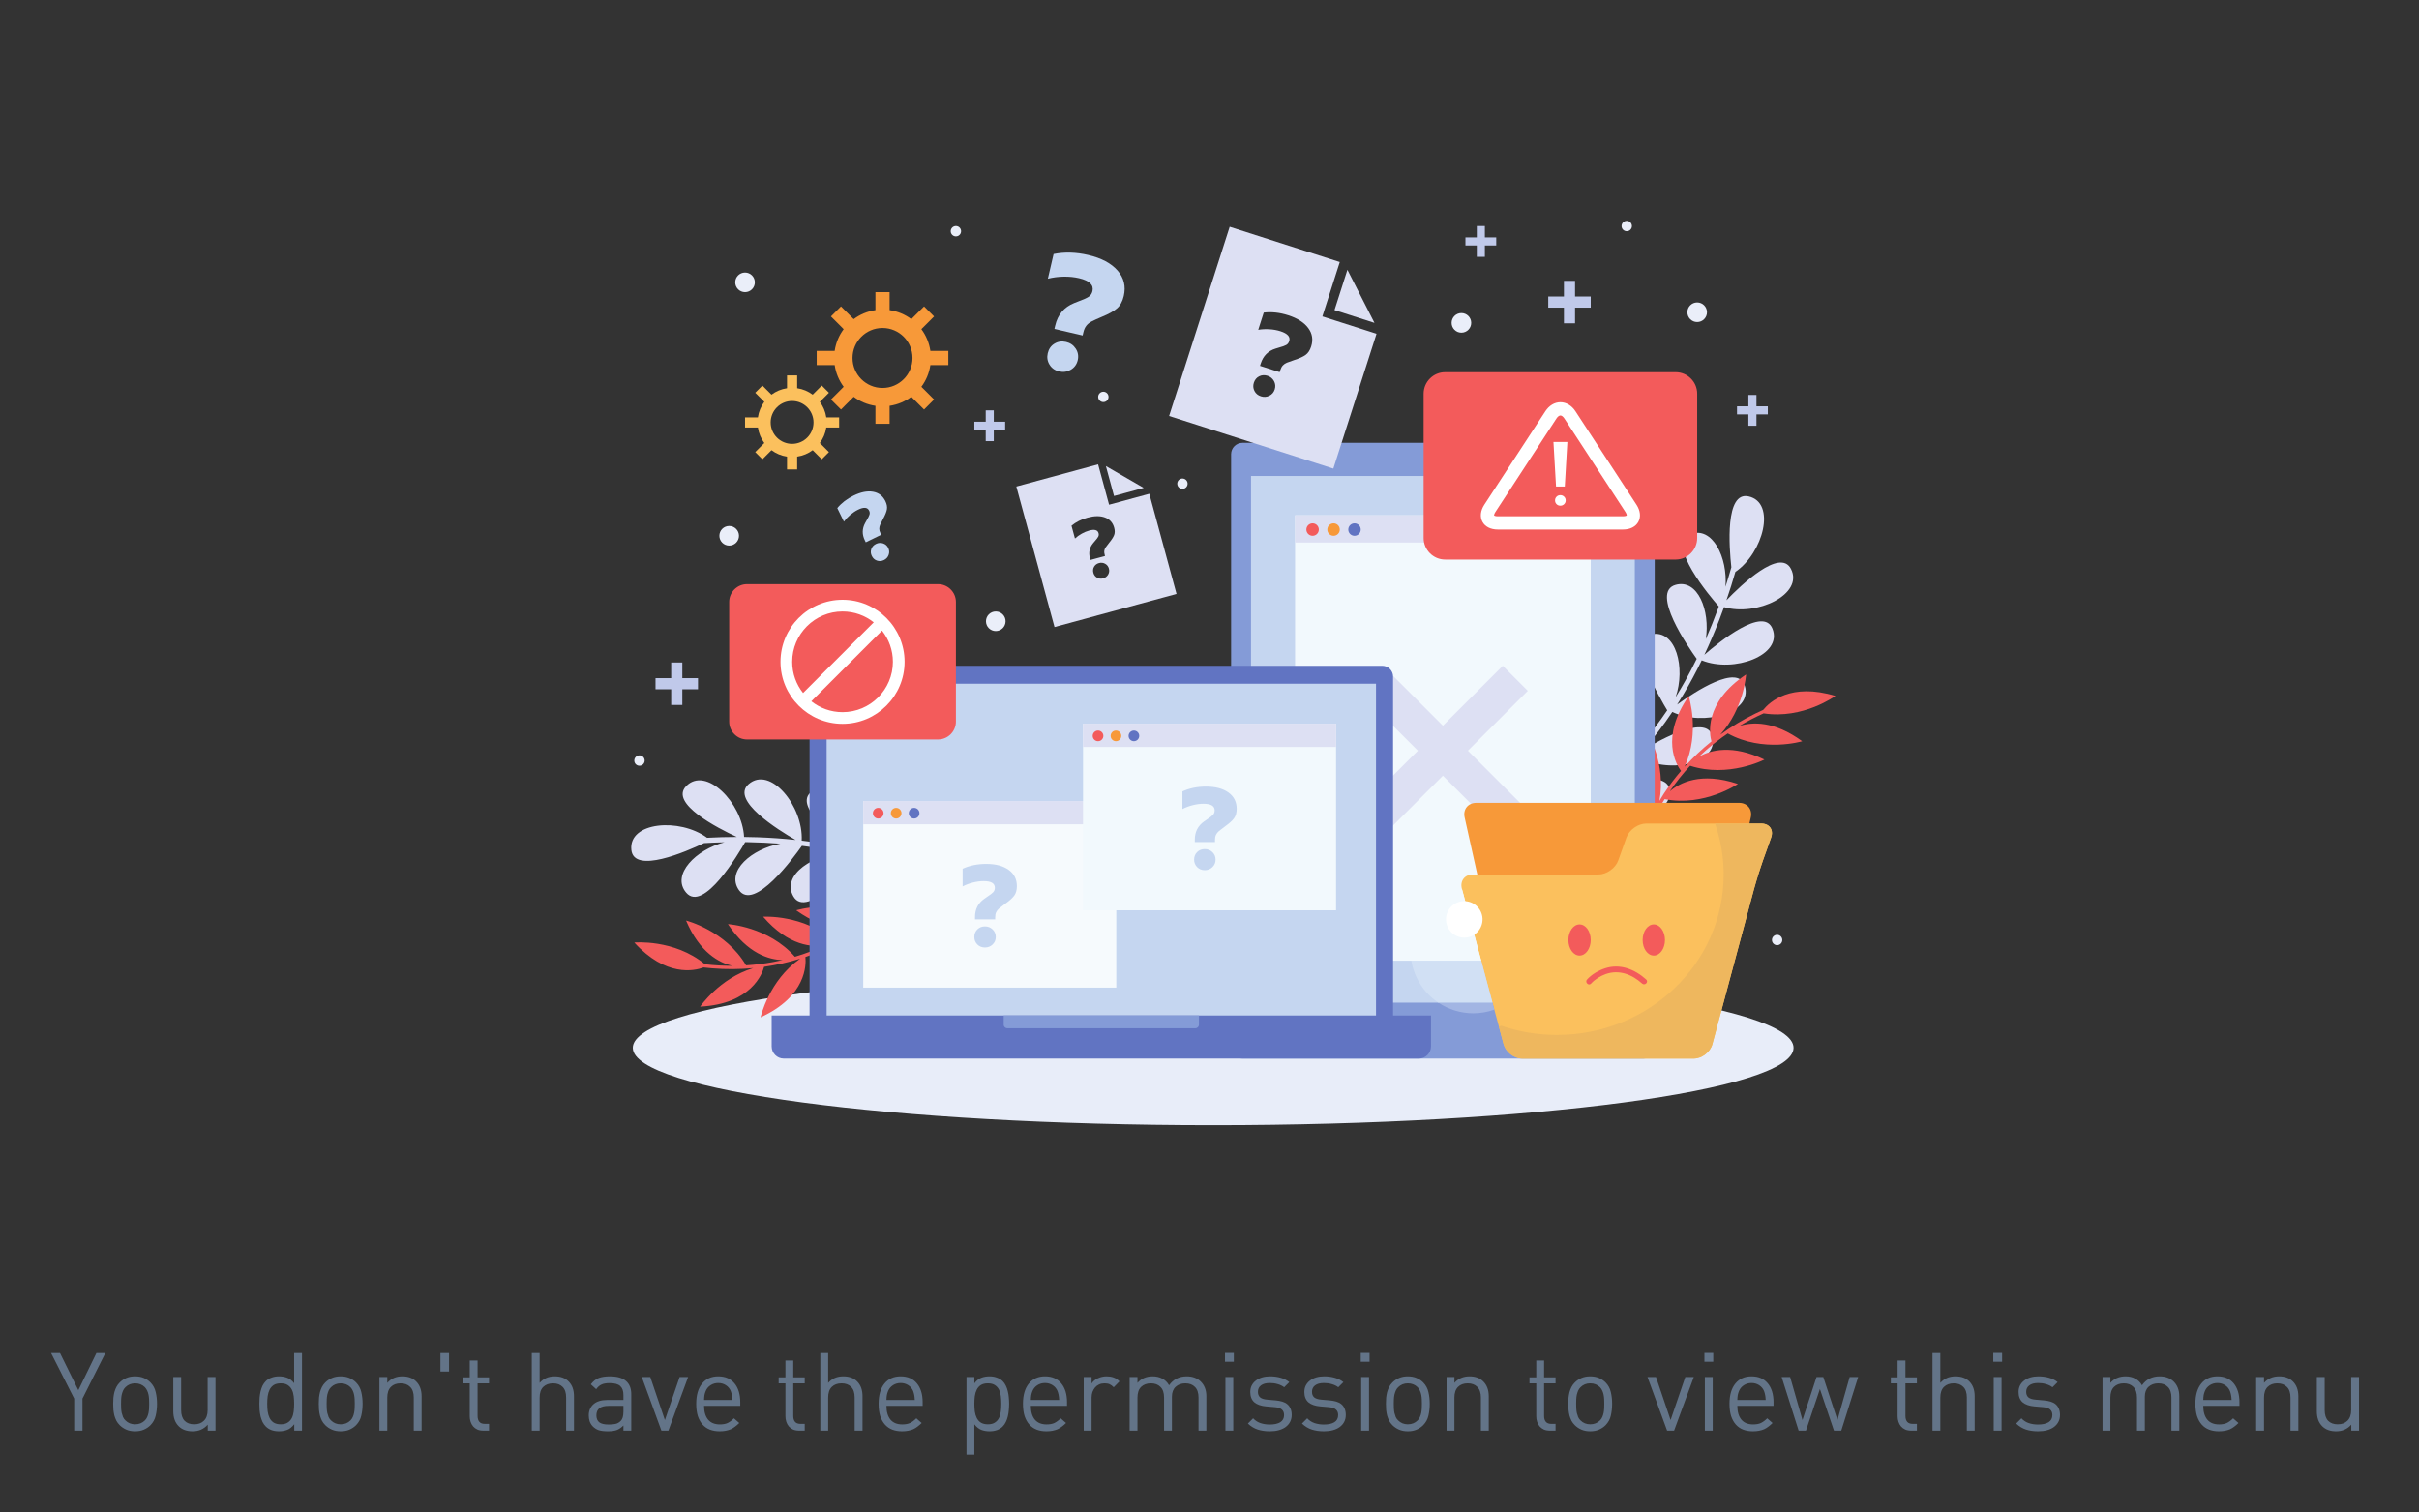 <svg width="710" height="444" viewBox="0 0 710 444" fill="none" xmlns="http://www.w3.org/2000/svg">
<rect x="0" y="0" width="710" height="444" fill="#333333" stroke="none"/>
<path d="M24.206 410.592V420H21.774V410.592L14.99 397.216H17.614L22.99 408.128L28.302 397.216H30.926L24.206 410.592ZM46.084 412.128C46.084 413.344 45.956 414.496 45.7 415.584C45.465 416.651 44.953 417.589 44.164 418.4C43.609 418.955 42.959 419.392 42.212 419.712C41.465 420.032 40.612 420.192 39.652 420.192C38.692 420.192 37.839 420.032 37.092 419.712C36.345 419.392 35.694 418.955 35.14 418.4C34.734 417.995 34.404 417.557 34.148 417.088C33.913 416.597 33.721 416.096 33.572 415.584C33.444 415.051 33.348 414.496 33.284 413.92C33.241 413.344 33.22 412.747 33.22 412.128C33.22 411.531 33.241 410.944 33.284 410.368C33.348 409.771 33.444 409.216 33.572 408.704C33.721 408.171 33.913 407.669 34.148 407.2C34.404 406.709 34.734 406.261 35.14 405.856C35.694 405.301 36.345 404.864 37.092 404.544C37.839 404.224 38.692 404.064 39.652 404.064C40.612 404.064 41.465 404.224 42.212 404.544C42.959 404.864 43.609 405.301 44.164 405.856C44.953 406.667 45.465 407.616 45.7 408.704C45.956 409.771 46.084 410.912 46.084 412.128ZM43.78 412.128C43.78 411.68 43.769 411.232 43.748 410.784C43.727 410.336 43.673 409.899 43.588 409.472C43.502 409.045 43.374 408.651 43.204 408.288C43.033 407.904 42.809 407.563 42.532 407.264C41.764 406.496 40.804 406.112 39.652 406.112C38.521 406.112 37.572 406.496 36.804 407.264C36.505 407.563 36.27 407.904 36.1 408.288C35.95 408.651 35.822 409.045 35.716 409.472C35.63 409.899 35.577 410.336 35.556 410.784C35.535 411.232 35.524 411.68 35.524 412.128C35.524 412.576 35.535 413.024 35.556 413.472C35.577 413.92 35.63 414.357 35.716 414.784C35.822 415.211 35.95 415.616 36.1 416C36.27 416.384 36.505 416.715 36.804 416.992C37.572 417.76 38.521 418.144 39.652 418.144C40.804 418.144 41.764 417.76 42.532 416.992C42.809 416.715 43.033 416.384 43.204 416C43.374 415.616 43.502 415.211 43.588 414.784C43.673 414.357 43.727 413.92 43.748 413.472C43.769 413.024 43.78 412.576 43.78 412.128ZM60.973 420V418.24C60.418 418.88 59.757 419.371 58.989 419.712C58.242 420.032 57.421 420.192 56.525 420.192C54.797 420.192 53.442 419.701 52.461 418.72C51.906 418.165 51.501 417.525 51.245 416.8C50.989 416.053 50.861 415.221 50.861 414.304V404.256H53.165V413.952C53.165 415.36 53.506 416.416 54.189 417.12C54.871 417.803 55.81 418.144 57.005 418.144C58.199 418.144 59.149 417.792 59.853 417.088C60.578 416.384 60.941 415.339 60.941 413.952V404.256H63.245V420H60.973ZM86.366 420V418.112C85.726 418.944 85.033 419.499 84.286 419.776C83.561 420.053 82.761 420.192 81.886 420.192C81.076 420.192 80.34 420.075 79.678 419.84C79.017 419.584 78.473 419.243 78.046 418.816C77.641 418.411 77.31 417.952 77.054 417.44C76.82 416.928 76.627 416.384 76.478 415.808C76.35 415.211 76.254 414.603 76.19 413.984C76.147 413.365 76.126 412.747 76.126 412.128C76.126 411.509 76.147 410.891 76.19 410.272C76.254 409.653 76.35 409.056 76.478 408.48C76.627 407.883 76.82 407.328 77.054 406.816C77.31 406.304 77.641 405.845 78.046 405.44C78.473 405.013 79.017 404.683 79.678 404.448C80.34 404.192 81.076 404.064 81.886 404.064C82.761 404.064 83.561 404.203 84.286 404.48C85.011 404.736 85.694 405.269 86.334 406.08V397.216H88.638V420H86.366ZM86.334 412.128C86.334 411.36 86.291 410.613 86.206 409.888C86.121 409.163 85.939 408.523 85.662 407.968C85.385 407.413 84.98 406.965 84.446 406.624C83.934 406.283 83.251 406.112 82.398 406.112C81.545 406.112 80.852 406.283 80.318 406.624C79.806 406.965 79.412 407.413 79.134 407.968C78.857 408.523 78.665 409.163 78.558 409.888C78.473 410.613 78.43 411.36 78.43 412.128C78.43 412.896 78.473 413.643 78.558 414.368C78.665 415.093 78.857 415.733 79.134 416.288C79.412 416.843 79.806 417.291 80.318 417.632C80.852 417.973 81.545 418.144 82.398 418.144C83.251 418.144 83.934 417.973 84.446 417.632C84.98 417.291 85.385 416.843 85.662 416.288C85.939 415.733 86.121 415.093 86.206 414.368C86.291 413.643 86.334 412.896 86.334 412.128ZM106.428 412.128C106.428 413.344 106.3 414.496 106.044 415.584C105.809 416.651 105.297 417.589 104.508 418.4C103.953 418.955 103.302 419.392 102.556 419.712C101.809 420.032 100.956 420.192 99.996 420.192C99.036 420.192 98.182 420.032 97.436 419.712C96.689 419.392 96.038 418.955 95.484 418.4C95.078 417.995 94.748 417.557 94.492 417.088C94.257 416.597 94.065 416.096 93.916 415.584C93.788 415.051 93.692 414.496 93.628 413.92C93.585 413.344 93.564 412.747 93.564 412.128C93.564 411.531 93.585 410.944 93.628 410.368C93.692 409.771 93.788 409.216 93.916 408.704C94.065 408.171 94.257 407.669 94.492 407.2C94.748 406.709 95.078 406.261 95.484 405.856C96.038 405.301 96.689 404.864 97.436 404.544C98.182 404.224 99.036 404.064 99.996 404.064C100.956 404.064 101.809 404.224 102.556 404.544C103.302 404.864 103.953 405.301 104.508 405.856C105.297 406.667 105.809 407.616 106.044 408.704C106.3 409.771 106.428 410.912 106.428 412.128ZM104.124 412.128C104.124 411.68 104.113 411.232 104.092 410.784C104.07 410.336 104.017 409.899 103.932 409.472C103.846 409.045 103.718 408.651 103.548 408.288C103.377 407.904 103.153 407.563 102.876 407.264C102.108 406.496 101.148 406.112 99.996 406.112C98.865 406.112 97.916 406.496 97.148 407.264C96.849 407.563 96.614 407.904 96.444 408.288C96.294 408.651 96.166 409.045 96.06 409.472C95.974 409.899 95.921 410.336 95.9 410.784C95.878 411.232 95.868 411.68 95.868 412.128C95.868 412.576 95.878 413.024 95.9 413.472C95.921 413.92 95.974 414.357 96.06 414.784C96.166 415.211 96.294 415.616 96.444 416C96.614 416.384 96.849 416.715 97.148 416.992C97.916 417.76 98.865 418.144 99.996 418.144C101.148 418.144 102.108 417.76 102.876 416.992C103.153 416.715 103.377 416.384 103.548 416C103.718 415.616 103.846 415.211 103.932 414.784C104.017 414.357 104.07 413.92 104.092 413.472C104.113 413.024 104.124 412.576 104.124 412.128ZM121.444 420V410.304C121.444 408.896 121.092 407.851 120.388 407.168C119.706 406.464 118.767 406.112 117.572 406.112C116.378 406.112 115.428 406.464 114.724 407.168C114.02 407.872 113.668 408.917 113.668 410.304V420H111.364V404.256H113.668V405.984C114.223 405.344 114.874 404.864 115.62 404.544C116.367 404.224 117.188 404.064 118.084 404.064C119.791 404.064 121.135 404.555 122.116 405.536C123.204 406.603 123.748 408.064 123.748 409.92V420H121.444ZM129.269 402.656V397.216H131.797V402.656H129.269ZM141.905 420C141.223 420 140.625 419.893 140.113 419.68C139.623 419.445 139.207 419.136 138.865 418.752C138.545 418.368 138.3 417.92 138.129 417.408C137.959 416.896 137.873 416.352 137.873 415.776V406.112H135.889V404.352H137.873V399.424H140.177V404.352H143.537V406.112H140.177V415.712C140.177 416.437 140.348 417.003 140.689 417.408C141.031 417.813 141.575 418.016 142.321 418.016H143.537V420H141.905ZM166.163 420V410.272C166.163 408.885 165.822 407.851 165.139 407.168C164.456 406.464 163.518 406.112 162.323 406.112C161.128 406.112 160.168 406.464 159.443 407.168C158.739 407.872 158.387 408.907 158.387 410.272V420H156.083V397.216H158.387V405.984C159.518 404.704 160.99 404.064 162.803 404.064C164.595 404.064 165.982 404.587 166.963 405.632C167.966 406.677 168.467 408.096 168.467 409.888V420H166.163ZM182.98 420V418.496C182.34 419.136 181.679 419.584 180.996 419.84C180.335 420.075 179.481 420.192 178.436 420.192C177.348 420.192 176.452 420.085 175.748 419.872C175.065 419.637 174.479 419.264 173.988 418.752C173.604 418.368 173.305 417.899 173.092 417.344C172.9 416.768 172.804 416.171 172.804 415.552C172.804 414.165 173.263 413.067 174.18 412.256C175.119 411.424 176.473 411.008 178.244 411.008H182.98V409.504C182.98 408.352 182.671 407.488 182.052 406.912C181.433 406.336 180.399 406.048 178.948 406.048C177.924 406.048 177.124 406.187 176.548 406.464C175.972 406.72 175.449 407.179 174.98 407.84L173.412 406.4C174.116 405.483 174.895 404.864 175.748 404.544C176.623 404.224 177.7 404.064 178.98 404.064C181.113 404.064 182.692 404.512 183.716 405.408C184.761 406.283 185.284 407.584 185.284 409.312V420H182.98ZM182.98 412.736H178.564C176.217 412.736 175.044 413.664 175.044 415.52C175.044 416.437 175.332 417.12 175.908 417.568C176.484 417.995 177.401 418.208 178.66 418.208C179.343 418.208 179.972 418.155 180.548 418.048C181.145 417.941 181.689 417.643 182.18 417.152C182.713 416.64 182.98 415.733 182.98 414.432V412.736ZM196.176 420H194.128L188.368 404.256H190.864L195.152 416.896L199.472 404.256H201.968L196.176 420ZM206.648 412.736C206.648 414.464 207.043 415.808 207.832 416.768C208.621 417.707 209.773 418.176 211.288 418.176C212.205 418.176 212.963 418.037 213.56 417.76C214.179 417.461 214.797 417.003 215.416 416.384L216.984 417.76C216.579 418.165 216.173 418.517 215.768 418.816C215.384 419.115 214.968 419.371 214.52 419.584C214.072 419.776 213.571 419.925 213.016 420.032C212.483 420.139 211.885 420.192 211.224 420.192C210.179 420.192 209.229 420.032 208.376 419.712C207.544 419.392 206.829 418.901 206.232 418.24C205.635 417.579 205.165 416.747 204.824 415.744C204.504 414.72 204.344 413.515 204.344 412.128C204.344 409.568 204.92 407.584 206.072 406.176C207.224 404.768 208.803 404.064 210.808 404.064C212.856 404.064 214.445 404.747 215.576 406.112C216.707 407.477 217.272 409.333 217.272 411.68V412.736H206.648ZM214.968 411.008C214.947 410.688 214.925 410.411 214.904 410.176C214.883 409.941 214.851 409.728 214.808 409.536C214.787 409.344 214.744 409.163 214.68 408.992C214.637 408.8 214.573 408.597 214.488 408.384C214.189 407.659 213.709 407.083 213.048 406.656C212.387 406.229 211.64 406.016 210.808 406.016C209.976 406.016 209.229 406.229 208.568 406.656C207.907 407.083 207.427 407.659 207.128 408.384C206.957 408.811 206.84 409.195 206.776 409.536C206.712 409.877 206.669 410.368 206.648 411.008H214.968ZM234.562 420C233.879 420 233.282 419.893 232.77 419.68C232.279 419.445 231.863 419.136 231.522 418.752C231.202 418.368 230.956 417.92 230.786 417.408C230.615 416.896 230.53 416.352 230.53 415.776V406.112H228.546V404.352H230.53V399.424H232.834V404.352H236.194V406.112H232.834V415.712C232.834 416.437 233.004 417.003 233.346 417.408C233.687 417.813 234.231 418.016 234.978 418.016H236.194V420H234.562ZM250.851 420V410.272C250.851 408.885 250.509 407.851 249.827 407.168C249.144 406.464 248.205 406.112 247.011 406.112C245.816 406.112 244.856 406.464 244.131 407.168C243.427 407.872 243.075 408.907 243.075 410.272V420H240.771V397.216H243.075V405.984C244.205 404.704 245.677 404.064 247.491 404.064C249.283 404.064 250.669 404.587 251.651 405.632C252.653 406.677 253.155 408.096 253.155 409.888V420H250.851ZM260.179 412.736C260.179 414.464 260.574 415.808 261.363 416.768C262.153 417.707 263.305 418.176 264.819 418.176C265.737 418.176 266.494 418.037 267.091 417.76C267.71 417.461 268.329 417.003 268.947 416.384L270.515 417.76C270.11 418.165 269.705 418.517 269.299 418.816C268.915 419.115 268.499 419.371 268.051 419.584C267.603 419.776 267.102 419.925 266.547 420.032C266.014 420.139 265.417 420.192 264.755 420.192C263.71 420.192 262.761 420.032 261.907 419.712C261.075 419.392 260.361 418.901 259.763 418.24C259.166 417.579 258.697 416.747 258.355 415.744C258.035 414.72 257.875 413.515 257.875 412.128C257.875 409.568 258.451 407.584 259.603 406.176C260.755 404.768 262.334 404.064 264.339 404.064C266.387 404.064 267.977 404.747 269.107 406.112C270.238 407.477 270.803 409.333 270.803 411.68V412.736H260.179ZM268.499 411.008C268.478 410.688 268.457 410.411 268.435 410.176C268.414 409.941 268.382 409.728 268.339 409.536C268.318 409.344 268.275 409.163 268.211 408.992C268.169 408.8 268.105 408.597 268.019 408.384C267.721 407.659 267.241 407.083 266.579 406.656C265.918 406.229 265.171 406.016 264.339 406.016C263.507 406.016 262.761 406.229 262.099 406.656C261.438 407.083 260.958 407.659 260.659 408.384C260.489 408.811 260.371 409.195 260.307 409.536C260.243 409.877 260.201 410.368 260.179 411.008H268.499ZM296.189 412.128C296.189 412.747 296.157 413.365 296.093 413.984C296.05 414.603 295.954 415.211 295.805 415.808C295.677 416.384 295.485 416.928 295.229 417.44C294.994 417.952 294.674 418.411 294.269 418.816C293.842 419.243 293.298 419.584 292.637 419.84C291.976 420.075 291.24 420.192 290.429 420.192C289.554 420.192 288.754 420.053 288.029 419.776C287.304 419.499 286.621 418.955 285.981 418.144V427.04H283.677V404.256H285.981V406.112C286.621 405.28 287.304 404.736 288.029 404.48C288.754 404.203 289.554 404.064 290.429 404.064C291.24 404.064 291.976 404.192 292.637 404.448C293.298 404.683 293.842 405.013 294.269 405.44C294.674 405.845 294.994 406.304 295.229 406.816C295.485 407.328 295.677 407.883 295.805 408.48C295.954 409.056 296.05 409.653 296.093 410.272C296.157 410.891 296.189 411.509 296.189 412.128ZM293.885 412.128C293.885 411.36 293.842 410.613 293.757 409.888C293.672 409.163 293.49 408.523 293.213 407.968C292.936 407.413 292.53 406.965 291.997 406.624C291.485 406.283 290.802 406.112 289.949 406.112C289.096 406.112 288.402 406.283 287.869 406.624C287.357 406.965 286.962 407.413 286.685 407.968C286.408 408.523 286.216 409.163 286.109 409.888C286.024 410.613 285.981 411.36 285.981 412.128C285.981 412.896 286.024 413.643 286.109 414.368C286.216 415.093 286.408 415.733 286.685 416.288C286.962 416.843 287.357 417.291 287.869 417.632C288.402 417.973 289.096 418.144 289.949 418.144C290.802 418.144 291.485 417.973 291.997 417.632C292.53 417.291 292.936 416.843 293.213 416.288C293.49 415.733 293.672 415.093 293.757 414.368C293.842 413.643 293.885 412.896 293.885 412.128ZM302.554 412.736C302.554 414.464 302.949 415.808 303.738 416.768C304.528 417.707 305.68 418.176 307.194 418.176C308.112 418.176 308.869 418.037 309.466 417.76C310.085 417.461 310.704 417.003 311.322 416.384L312.89 417.76C312.485 418.165 312.08 418.517 311.674 418.816C311.29 419.115 310.874 419.371 310.426 419.584C309.978 419.776 309.477 419.925 308.922 420.032C308.389 420.139 307.792 420.192 307.13 420.192C306.085 420.192 305.136 420.032 304.282 419.712C303.45 419.392 302.736 418.901 302.138 418.24C301.541 417.579 301.072 416.747 300.73 415.744C300.41 414.72 300.25 413.515 300.25 412.128C300.25 409.568 300.826 407.584 301.978 406.176C303.13 404.768 304.709 404.064 306.714 404.064C308.762 404.064 310.352 404.747 311.482 406.112C312.613 407.477 313.178 409.333 313.178 411.68V412.736H302.554ZM310.874 411.008C310.853 410.688 310.832 410.411 310.81 410.176C310.789 409.941 310.757 409.728 310.714 409.536C310.693 409.344 310.65 409.163 310.586 408.992C310.544 408.8 310.48 408.597 310.394 408.384C310.096 407.659 309.616 407.083 308.954 406.656C308.293 406.229 307.546 406.016 306.714 406.016C305.882 406.016 305.136 406.229 304.474 406.656C303.813 407.083 303.333 407.659 303.034 408.384C302.864 408.811 302.746 409.195 302.682 409.536C302.618 409.877 302.576 410.368 302.554 411.008H310.874ZM326.883 407.264C326.456 406.837 326.051 406.539 325.667 406.368C325.283 406.197 324.782 406.112 324.163 406.112C323.587 406.112 323.064 406.219 322.595 406.432C322.126 406.645 321.731 406.944 321.411 407.328C321.091 407.712 320.835 408.16 320.643 408.672C320.472 409.184 320.387 409.739 320.387 410.336V420H318.083V404.256H320.387V406.176C320.814 405.515 321.422 405.003 322.211 404.64C323.022 404.256 323.886 404.064 324.803 404.064C325.55 404.064 326.222 404.171 326.819 404.384C327.438 404.597 328.024 404.981 328.579 405.536L326.883 407.264ZM351.776 420V410.304C351.776 408.896 351.424 407.851 350.72 407.168C350.037 406.464 349.099 406.112 347.904 406.112C346.752 406.112 345.803 406.453 345.056 407.136C344.331 407.819 343.968 408.789 343.968 410.048V420H341.664V410.304C341.664 408.896 341.312 407.851 340.608 407.168C339.925 406.464 338.987 406.112 337.792 406.112C336.597 406.112 335.637 406.464 334.912 407.168C334.208 407.872 333.856 408.917 333.856 410.304V420H331.552V404.256H333.856V405.984C334.411 405.344 335.061 404.864 335.808 404.544C336.576 404.224 337.408 404.064 338.304 404.064C339.392 404.064 340.341 404.288 341.152 404.736C341.984 405.163 342.645 405.813 343.136 406.688C344.373 404.939 346.101 404.064 348.32 404.064C349.173 404.064 349.941 404.192 350.624 404.448C351.307 404.704 351.893 405.067 352.384 405.536C353.515 406.624 354.08 408.085 354.08 409.92V420H351.776ZM359.549 399.776V397.184H362.141V399.776H359.549ZM359.677 420V404.256H361.981V420H359.677ZM379.131 415.392C379.131 416.16 378.971 416.843 378.651 417.44C378.352 418.016 377.915 418.517 377.339 418.944C376.784 419.349 376.112 419.659 375.323 419.872C374.555 420.085 373.691 420.192 372.731 420.192C371.387 420.192 370.192 420.021 369.147 419.68C368.101 419.339 367.141 418.752 366.267 417.92L367.803 416.384C368.421 417.045 369.147 417.515 369.979 417.792C370.811 418.069 371.717 418.208 372.699 418.208C374 418.208 375.024 417.984 375.771 417.536C376.517 417.067 376.891 416.363 376.891 415.424C376.891 414.741 376.677 414.208 376.251 413.824C375.845 413.44 375.184 413.205 374.267 413.12L371.675 412.896C370.139 412.768 368.965 412.363 368.155 411.68C367.365 410.976 366.971 409.973 366.971 408.672C366.971 407.947 367.109 407.307 367.387 406.752C367.685 406.176 368.091 405.696 368.603 405.312C369.115 404.907 369.723 404.597 370.427 404.384C371.152 404.171 371.931 404.064 372.763 404.064C373.893 404.064 374.939 404.203 375.899 404.48C376.88 404.757 377.723 405.184 378.427 405.76L376.923 407.264C376.368 406.837 375.728 406.528 375.003 406.336C374.299 406.123 373.541 406.016 372.731 406.016C371.579 406.016 370.704 406.251 370.107 406.72C369.509 407.168 369.211 407.797 369.211 408.608C369.211 409.291 369.413 409.824 369.819 410.208C370.245 410.592 370.96 410.827 371.963 410.912L374.491 411.136C375.173 411.2 375.803 411.317 376.379 411.488C376.955 411.659 377.445 411.915 377.851 412.256C378.256 412.597 378.565 413.024 378.779 413.536C379.013 414.048 379.131 414.667 379.131 415.392ZM395.006 415.392C395.006 416.16 394.846 416.843 394.526 417.44C394.227 418.016 393.79 418.517 393.214 418.944C392.659 419.349 391.987 419.659 391.198 419.872C390.43 420.085 389.566 420.192 388.606 420.192C387.262 420.192 386.067 420.021 385.022 419.68C383.976 419.339 383.016 418.752 382.142 417.92L383.678 416.384C384.296 417.045 385.022 417.515 385.854 417.792C386.686 418.069 387.592 418.208 388.574 418.208C389.875 418.208 390.899 417.984 391.646 417.536C392.392 417.067 392.766 416.363 392.766 415.424C392.766 414.741 392.552 414.208 392.126 413.824C391.72 413.44 391.059 413.205 390.142 413.12L387.55 412.896C386.014 412.768 384.84 412.363 384.03 411.68C383.24 410.976 382.846 409.973 382.846 408.672C382.846 407.947 382.984 407.307 383.262 406.752C383.56 406.176 383.966 405.696 384.478 405.312C384.99 404.907 385.598 404.597 386.302 404.384C387.027 404.171 387.806 404.064 388.638 404.064C389.768 404.064 390.814 404.203 391.774 404.48C392.755 404.757 393.598 405.184 394.302 405.76L392.798 407.264C392.243 406.837 391.603 406.528 390.878 406.336C390.174 406.123 389.416 406.016 388.606 406.016C387.454 406.016 386.579 406.251 385.982 406.72C385.384 407.168 385.086 407.797 385.086 408.608C385.086 409.291 385.288 409.824 385.694 410.208C386.12 410.592 386.835 410.827 387.838 410.912L390.366 411.136C391.048 411.2 391.678 411.317 392.254 411.488C392.83 411.659 393.32 411.915 393.726 412.256C394.131 412.597 394.44 413.024 394.654 413.536C394.888 414.048 395.006 414.667 395.006 415.392ZM399.393 399.776V397.184H401.985V399.776H399.393ZM399.521 420V404.256H401.825V420H399.521ZM419.646 412.128C419.646 413.344 419.518 414.496 419.262 415.584C419.028 416.651 418.516 417.589 417.726 418.4C417.172 418.955 416.521 419.392 415.774 419.712C415.028 420.032 414.174 420.192 413.214 420.192C412.254 420.192 411.401 420.032 410.654 419.712C409.908 419.392 409.257 418.955 408.702 418.4C408.297 417.995 407.966 417.557 407.71 417.088C407.476 416.597 407.284 416.096 407.134 415.584C407.006 415.051 406.91 414.496 406.846 413.92C406.804 413.344 406.782 412.747 406.782 412.128C406.782 411.531 406.804 410.944 406.846 410.368C406.91 409.771 407.006 409.216 407.134 408.704C407.284 408.171 407.476 407.669 407.71 407.2C407.966 406.709 408.297 406.261 408.702 405.856C409.257 405.301 409.908 404.864 410.654 404.544C411.401 404.224 412.254 404.064 413.214 404.064C414.174 404.064 415.028 404.224 415.774 404.544C416.521 404.864 417.172 405.301 417.726 405.856C418.516 406.667 419.028 407.616 419.262 408.704C419.518 409.771 419.646 410.912 419.646 412.128ZM417.342 412.128C417.342 411.68 417.332 411.232 417.31 410.784C417.289 410.336 417.236 409.899 417.15 409.472C417.065 409.045 416.937 408.651 416.766 408.288C416.596 407.904 416.372 407.563 416.094 407.264C415.326 406.496 414.366 406.112 413.214 406.112C412.084 406.112 411.134 406.496 410.366 407.264C410.068 407.563 409.833 407.904 409.662 408.288C409.513 408.651 409.385 409.045 409.278 409.472C409.193 409.899 409.14 410.336 409.118 410.784C409.097 411.232 409.086 411.68 409.086 412.128C409.086 412.576 409.097 413.024 409.118 413.472C409.14 413.92 409.193 414.357 409.278 414.784C409.385 415.211 409.513 415.616 409.662 416C409.833 416.384 410.068 416.715 410.366 416.992C411.134 417.76 412.084 418.144 413.214 418.144C414.366 418.144 415.326 417.76 416.094 416.992C416.372 416.715 416.596 416.384 416.766 416C416.937 415.616 417.065 415.211 417.15 414.784C417.236 414.357 417.289 413.92 417.31 413.472C417.332 413.024 417.342 412.576 417.342 412.128ZM434.663 420V410.304C434.663 408.896 434.311 407.851 433.607 407.168C432.924 406.464 431.986 406.112 430.791 406.112C429.596 406.112 428.647 406.464 427.943 407.168C427.239 407.872 426.887 408.917 426.887 410.304V420H424.583V404.256H426.887V405.984C427.442 405.344 428.092 404.864 428.839 404.544C429.586 404.224 430.407 404.064 431.303 404.064C433.01 404.064 434.354 404.555 435.335 405.536C436.423 406.603 436.967 408.064 436.967 409.92V420H434.663ZM454.937 420C454.254 420 453.657 419.893 453.145 419.68C452.654 419.445 452.238 419.136 451.897 418.752C451.577 418.368 451.331 417.92 451.161 417.408C450.99 416.896 450.905 416.352 450.905 415.776V406.112H448.921V404.352H450.905V399.424H453.209V404.352H456.569V406.112H453.209V415.712C453.209 416.437 453.379 417.003 453.721 417.408C454.062 417.813 454.606 418.016 455.353 418.016H456.569V420H454.937ZM473.178 412.128C473.178 413.344 473.05 414.496 472.794 415.584C472.559 416.651 472.047 417.589 471.258 418.4C470.703 418.955 470.052 419.392 469.306 419.712C468.559 420.032 467.706 420.192 466.746 420.192C465.786 420.192 464.932 420.032 464.186 419.712C463.439 419.392 462.788 418.955 462.234 418.4C461.828 417.995 461.498 417.557 461.242 417.088C461.007 416.597 460.815 416.096 460.666 415.584C460.538 415.051 460.442 414.496 460.378 413.92C460.335 413.344 460.314 412.747 460.314 412.128C460.314 411.531 460.335 410.944 460.378 410.368C460.442 409.771 460.538 409.216 460.666 408.704C460.815 408.171 461.007 407.669 461.242 407.2C461.498 406.709 461.828 406.261 462.234 405.856C462.788 405.301 463.439 404.864 464.186 404.544C464.932 404.224 465.786 404.064 466.746 404.064C467.706 404.064 468.559 404.224 469.306 404.544C470.052 404.864 470.703 405.301 471.258 405.856C472.047 406.667 472.559 407.616 472.794 408.704C473.05 409.771 473.178 410.912 473.178 412.128ZM470.874 412.128C470.874 411.68 470.863 411.232 470.842 410.784C470.82 410.336 470.767 409.899 470.682 409.472C470.596 409.045 470.468 408.651 470.298 408.288C470.127 407.904 469.903 407.563 469.626 407.264C468.858 406.496 467.898 406.112 466.746 406.112C465.615 406.112 464.666 406.496 463.898 407.264C463.599 407.563 463.364 407.904 463.194 408.288C463.044 408.651 462.916 409.045 462.81 409.472C462.724 409.899 462.671 410.336 462.65 410.784C462.628 411.232 462.618 411.68 462.618 412.128C462.618 412.576 462.628 413.024 462.65 413.472C462.671 413.92 462.724 414.357 462.81 414.784C462.916 415.211 463.044 415.616 463.194 416C463.364 416.384 463.599 416.715 463.898 416.992C464.666 417.76 465.615 418.144 466.746 418.144C467.898 418.144 468.858 417.76 469.626 416.992C469.903 416.715 470.127 416.384 470.298 416C470.468 415.616 470.596 415.211 470.682 414.784C470.767 414.357 470.82 413.92 470.842 413.472C470.863 413.024 470.874 412.576 470.874 412.128ZM491.363 420H489.315L483.555 404.256H486.051L490.339 416.896L494.659 404.256H497.155L491.363 420ZM500.268 399.776V397.184H502.86V399.776H500.268ZM500.396 420V404.256H502.7V420H500.396ZM509.929 412.736C509.929 414.464 510.324 415.808 511.113 416.768C511.903 417.707 513.055 418.176 514.569 418.176C515.487 418.176 516.244 418.037 516.841 417.76C517.46 417.461 518.079 417.003 518.697 416.384L520.265 417.76C519.86 418.165 519.455 418.517 519.049 418.816C518.665 419.115 518.249 419.371 517.801 419.584C517.353 419.776 516.852 419.925 516.297 420.032C515.764 420.139 515.167 420.192 514.505 420.192C513.46 420.192 512.511 420.032 511.657 419.712C510.825 419.392 510.111 418.901 509.513 418.24C508.916 417.579 508.447 416.747 508.105 415.744C507.785 414.72 507.625 413.515 507.625 412.128C507.625 409.568 508.201 407.584 509.353 406.176C510.505 404.768 512.084 404.064 514.089 404.064C516.137 404.064 517.727 404.747 518.857 406.112C519.988 407.477 520.553 409.333 520.553 411.68V412.736H509.929ZM518.249 411.008C518.228 410.688 518.207 410.411 518.185 410.176C518.164 409.941 518.132 409.728 518.089 409.536C518.068 409.344 518.025 409.163 517.961 408.992C517.919 408.8 517.855 408.597 517.769 408.384C517.471 407.659 516.991 407.083 516.329 406.656C515.668 406.229 514.921 406.016 514.089 406.016C513.257 406.016 512.511 406.229 511.849 406.656C511.188 407.083 510.708 407.659 510.409 408.384C510.239 408.811 510.121 409.195 510.057 409.536C509.993 409.877 509.951 410.368 509.929 411.008H518.249ZM540.434 420H538.29L534.162 407.776L530.066 420H527.922L522.93 404.256H525.426L529.042 416.896L533.17 404.256H535.154L539.314 416.896L542.898 404.256H545.394L540.434 420ZM560.999 420C560.316 420 559.719 419.893 559.207 419.68C558.716 419.445 558.3 419.136 557.959 418.752C557.639 418.368 557.394 417.92 557.223 417.408C557.052 416.896 556.967 416.352 556.967 415.776V406.112H554.983V404.352H556.967V399.424H559.271V404.352H562.631V406.112H559.271V415.712C559.271 416.437 559.442 417.003 559.783 417.408C560.124 417.813 560.668 418.016 561.415 418.016H562.631V420H560.999ZM577.288 420V410.272C577.288 408.885 576.947 407.851 576.264 407.168C575.581 406.464 574.643 406.112 573.448 406.112C572.253 406.112 571.293 406.464 570.568 407.168C569.864 407.872 569.512 408.907 569.512 410.272V420H567.208V397.216H569.512V405.984C570.643 404.704 572.115 404.064 573.928 404.064C575.72 404.064 577.107 404.587 578.088 405.632C579.091 406.677 579.592 408.096 579.592 409.888V420H577.288ZM585.049 399.776V397.184H587.641V399.776H585.049ZM585.177 420V404.256H587.481V420H585.177ZM604.631 415.392C604.631 416.16 604.471 416.843 604.151 417.44C603.852 418.016 603.415 418.517 602.839 418.944C602.284 419.349 601.612 419.659 600.823 419.872C600.055 420.085 599.191 420.192 598.231 420.192C596.887 420.192 595.692 420.021 594.647 419.68C593.601 419.339 592.641 418.752 591.767 417.92L593.303 416.384C593.921 417.045 594.647 417.515 595.479 417.792C596.311 418.069 597.217 418.208 598.199 418.208C599.5 418.208 600.524 417.984 601.271 417.536C602.017 417.067 602.391 416.363 602.391 415.424C602.391 414.741 602.177 414.208 601.751 413.824C601.345 413.44 600.684 413.205 599.767 413.12L597.175 412.896C595.639 412.768 594.465 412.363 593.655 411.68C592.865 410.976 592.471 409.973 592.471 408.672C592.471 407.947 592.609 407.307 592.887 406.752C593.185 406.176 593.591 405.696 594.103 405.312C594.615 404.907 595.223 404.597 595.927 404.384C596.652 404.171 597.431 404.064 598.263 404.064C599.393 404.064 600.439 404.203 601.399 404.48C602.38 404.757 603.223 405.184 603.927 405.76L602.423 407.264C601.868 406.837 601.228 406.528 600.503 406.336C599.799 406.123 599.041 406.016 598.231 406.016C597.079 406.016 596.204 406.251 595.607 406.72C595.009 407.168 594.711 407.797 594.711 408.608C594.711 409.291 594.913 409.824 595.319 410.208C595.745 410.592 596.46 410.827 597.463 410.912L599.991 411.136C600.673 411.2 601.303 411.317 601.879 411.488C602.455 411.659 602.945 411.915 603.351 412.256C603.756 412.597 604.065 413.024 604.279 413.536C604.513 414.048 604.631 414.667 604.631 415.392ZM637.338 420V410.304C637.338 408.896 636.986 407.851 636.282 407.168C635.6 406.464 634.661 406.112 633.466 406.112C632.314 406.112 631.365 406.453 630.618 407.136C629.893 407.819 629.53 408.789 629.53 410.048V420H627.226V410.304C627.226 408.896 626.874 407.851 626.17 407.168C625.488 406.464 624.549 406.112 623.354 406.112C622.16 406.112 621.2 406.464 620.474 407.168C619.77 407.872 619.418 408.917 619.418 410.304V420H617.114V404.256H619.418V405.984C619.973 405.344 620.624 404.864 621.37 404.544C622.138 404.224 622.97 404.064 623.866 404.064C624.954 404.064 625.904 404.288 626.714 404.736C627.546 405.163 628.208 405.813 628.698 406.688C629.936 404.939 631.664 404.064 633.882 404.064C634.736 404.064 635.504 404.192 636.186 404.448C636.869 404.704 637.456 405.067 637.946 405.536C639.077 406.624 639.642 408.085 639.642 409.92V420H637.338ZM646.679 412.736C646.679 414.464 647.074 415.808 647.863 416.768C648.653 417.707 649.805 418.176 651.319 418.176C652.237 418.176 652.994 418.037 653.591 417.76C654.21 417.461 654.829 417.003 655.447 416.384L657.015 417.76C656.61 418.165 656.205 418.517 655.799 418.816C655.415 419.115 654.999 419.371 654.551 419.584C654.103 419.776 653.602 419.925 653.047 420.032C652.514 420.139 651.917 420.192 651.255 420.192C650.21 420.192 649.261 420.032 648.407 419.712C647.575 419.392 646.861 418.901 646.263 418.24C645.666 417.579 645.197 416.747 644.855 415.744C644.535 414.72 644.375 413.515 644.375 412.128C644.375 409.568 644.951 407.584 646.103 406.176C647.255 404.768 648.834 404.064 650.839 404.064C652.887 404.064 654.477 404.747 655.607 406.112C656.738 407.477 657.303 409.333 657.303 411.68V412.736H646.679ZM654.999 411.008C654.978 410.688 654.957 410.411 654.935 410.176C654.914 409.941 654.882 409.728 654.839 409.536C654.818 409.344 654.775 409.163 654.711 408.992C654.669 408.8 654.605 408.597 654.519 408.384C654.221 407.659 653.741 407.083 653.079 406.656C652.418 406.229 651.671 406.016 650.839 406.016C650.007 406.016 649.261 406.229 648.599 406.656C647.938 407.083 647.458 407.659 647.159 408.384C646.989 408.811 646.871 409.195 646.807 409.536C646.743 409.877 646.701 410.368 646.679 411.008H654.999ZM672.288 420V410.304C672.288 408.896 671.936 407.851 671.232 407.168C670.549 406.464 669.611 406.112 668.416 406.112C667.221 406.112 666.272 406.464 665.568 407.168C664.864 407.872 664.512 408.917 664.512 410.304V420H662.208V404.256H664.512V405.984C665.067 405.344 665.717 404.864 666.464 404.544C667.211 404.224 668.032 404.064 668.928 404.064C670.635 404.064 671.979 404.555 672.96 405.536C674.048 406.603 674.592 408.064 674.592 409.92V420H672.288ZM690.129 420V418.24C689.574 418.88 688.913 419.371 688.145 419.712C687.398 420.032 686.577 420.192 685.681 420.192C683.953 420.192 682.598 419.701 681.617 418.72C681.062 418.165 680.657 417.525 680.401 416.8C680.145 416.053 680.017 415.221 680.017 414.304V404.256H682.321V413.952C682.321 415.36 682.662 416.416 683.345 417.12C684.028 417.803 684.966 418.144 686.161 418.144C687.356 418.144 688.305 417.792 689.009 417.088C689.734 416.384 690.097 415.339 690.097 413.952V404.256H692.401V420H690.129Z" fill="#637488"/>
<g clip-path="url(#clip0_8410_1030)">
<path d="M466.895 87.055H462.294V82.455H459.03V87.055H454.43V90.32H459.03V94.92H462.294V90.32H466.895V87.055Z" fill="#C0C9EA"/>
<path d="M439.163 69.705H435.827V66.369H433.459V69.705H430.123V72.073H433.459V75.409H435.827V72.073H439.163V69.705Z" fill="#C0C9EA"/>
<path d="M295.022 123.806H291.685V120.469H289.318V123.806H285.982V126.173H289.318V129.51H291.685V126.173H295.022V123.806Z" fill="#C0C9EA"/>
<path d="M204.866 199.09H200.265V194.49H197.001V199.09H192.401V202.356H197.001V206.956H200.265V202.356H204.866V199.09Z" fill="#C0C9EA"/>
<path d="M518.873 119.285H515.537V115.949H513.169V119.285H509.833V121.653H513.169V124.989H515.537V121.653H518.873V119.285Z" fill="#C0C9EA"/>
<path d="M431.819 94.791C431.819 96.38 430.531 97.668 428.941 97.668C427.352 97.668 426.064 96.38 426.064 94.791C426.064 93.203 427.352 91.914 428.941 91.914C430.531 91.914 431.819 93.203 431.819 94.791Z" fill="#EAEEF9"/>
<path d="M478.985 66.369C478.985 67.208 478.306 67.888 477.466 67.888C476.627 67.888 475.947 67.208 475.947 66.369C475.947 65.53 476.627 64.85 477.466 64.85C478.306 64.85 478.985 65.53 478.985 66.369Z" fill="#EAEEF9"/>
<path d="M348.573 142.003C348.573 142.842 347.893 143.522 347.054 143.522C346.214 143.522 345.535 142.842 345.535 142.003C345.535 141.164 346.214 140.484 347.054 140.484C347.893 140.484 348.573 141.164 348.573 142.003Z" fill="#EAEEF9"/>
<path d="M501.019 91.669C501.019 93.258 499.731 94.546 498.141 94.546C496.552 94.546 495.264 93.258 495.264 91.669C495.264 90.08 496.552 88.792 498.141 88.792C499.731 88.792 501.019 90.08 501.019 91.669Z" fill="#EAEEF9"/>
<path d="M325.364 116.522C325.364 117.361 324.683 118.041 323.844 118.041C323.006 118.041 322.325 117.361 322.325 116.522C322.325 115.682 323.006 115.003 323.844 115.003C324.683 115.003 325.364 115.682 325.364 116.522Z" fill="#EAEEF9"/>
<path d="M282.085 67.888C282.085 68.728 281.405 69.407 280.566 69.407C279.727 69.407 279.046 68.728 279.046 67.888C279.046 67.049 279.727 66.369 280.566 66.369C281.405 66.369 282.085 67.049 282.085 67.888Z" fill="#EAEEF9"/>
<path d="M216.897 157.293C216.897 158.882 215.609 160.17 214.019 160.17C212.431 160.17 211.143 158.882 211.143 157.293C211.143 155.704 212.431 154.416 214.019 154.416C215.609 154.416 216.897 155.704 216.897 157.293Z" fill="#EAEEF9"/>
<path d="M295.146 182.391C295.146 183.981 293.858 185.269 292.269 185.269C290.68 185.269 289.392 183.981 289.392 182.391C289.392 180.802 290.68 179.514 292.269 179.514C293.858 179.514 295.146 180.802 295.146 182.391Z" fill="#EAEEF9"/>
<path d="M221.553 82.892C221.553 84.481 220.265 85.769 218.677 85.769C217.087 85.769 215.799 84.481 215.799 82.892C215.799 81.303 217.087 80.015 218.677 80.015C220.265 80.015 221.553 81.303 221.553 82.892Z" fill="#EAEEF9"/>
<path d="M189.212 223.28C189.212 224.119 188.531 224.799 187.693 224.799C186.853 224.799 186.173 224.119 186.173 223.28C186.173 222.441 186.853 221.761 187.693 221.761C188.531 221.761 189.212 222.441 189.212 223.28Z" fill="#EAEEF9"/>
<path d="M523.124 275.96C523.124 276.799 522.444 277.48 521.605 277.48C520.765 277.48 520.085 276.799 520.085 275.96C520.085 275.122 520.765 274.44 521.605 274.44C522.444 274.44 523.124 275.122 523.124 275.96Z" fill="#EAEEF9"/>
<path d="M526.425 307.614C526.425 320.155 450.159 330.32 356.08 330.32C262.002 330.32 185.735 320.155 185.735 307.614C185.735 295.075 262.002 284.91 356.08 284.91C450.159 284.91 526.425 295.075 526.425 307.614Z" fill="#E8EDF9"/>
<path d="M506.024 178.237C515.667 181.028 529.497 174.475 525.667 167.015C522.468 160.785 510.987 171.796 506.725 176.221C507.672 173.473 508.549 170.7 509.35 167.905C517.595 162.241 521.375 147.574 513.238 145.729C506.262 144.147 507.524 160.739 508.172 166.54C507.632 168.468 507.045 170.382 506.436 172.289C507.16 163.714 502.609 154.338 496.16 156.82C488.776 159.662 502.141 175.361 504.486 178.032C504.394 178.286 504.31 178.543 504.217 178.796C503.126 181.78 501.942 184.731 500.672 187.646C501.995 179.27 498.333 169.853 491.789 171.703C484.314 173.816 495.614 190.102 498.005 193.414C496.928 195.617 495.799 197.796 494.605 199.939C493.711 201.542 492.775 203.123 491.811 204.687C494.775 196.128 491.969 184.783 484.782 186.204C477.02 187.74 487.497 205.495 489.348 208.524C487.096 211.875 484.657 215.098 482.022 218.157C485.837 209.862 484.031 198.094 476.68 198.916C469.012 199.772 477.331 217.449 479.224 221.272C476.245 224.424 473.026 227.348 469.583 229.973C474.948 222.627 475.548 210.839 468.217 210.143C460.591 209.418 465.001 228.156 466.114 232.466C463.343 234.333 460.443 236.01 457.416 237.457C456.344 237.969 455.258 238.453 454.159 238.906C453.268 239.272 453.659 240.741 454.562 240.368C459.043 238.525 463.29 236.204 467.277 233.496C474.573 240.497 490.186 240.897 490.083 232.426C489.999 225.476 475.044 230.086 469.16 232.171C472.213 229.955 475.103 227.512 477.813 224.87C478.768 223.94 479.692 222.982 480.602 222.01C489.19 227.315 504.47 224.504 502.642 216.255C501.152 209.536 487.714 216.892 482.272 220.187C485.39 216.67 488.239 212.915 490.847 209.004C499.872 213.392 514.601 209.305 512.107 201.304C510.076 194.786 497.481 203.062 492.256 206.845C492.892 205.845 493.516 204.836 494.122 203.817C496.05 200.578 497.825 197.252 499.472 193.861C508.813 197.661 523.384 192.393 520.235 184.564C517.568 177.933 504.661 188.393 500.249 192.233C501.818 188.9 503.267 185.509 504.598 182.075C505.09 180.803 505.562 179.522 506.024 178.237Z" fill="#DDE0F3"/>
<path d="M218.394 245.714C217.872 235.689 207.151 224.767 201.357 230.829C196.519 235.892 210.681 243.135 216.259 245.713C213.352 245.717 210.445 245.797 207.542 245.956C199.49 240.02 184.394 241.251 185.315 249.544C186.105 256.653 201.369 250.028 206.638 247.516C208.636 247.394 210.637 247.321 212.639 247.274C204.299 249.398 196.93 256.767 201.388 262.048C206.491 268.094 216.948 250.325 218.703 247.234C218.973 247.238 219.243 247.234 219.513 247.238C222.69 247.293 225.867 247.444 229.035 247.69C220.689 249.183 212.991 255.726 216.882 261.304C221.327 267.676 233.013 251.664 235.359 248.321C237.794 248.616 240.222 248.969 242.638 249.397C244.446 249.716 246.247 250.083 248.04 250.482C238.982 250.483 229.181 256.85 232.878 263.175C236.87 270.006 250.215 254.293 252.47 251.551C256.374 252.583 260.219 253.831 263.972 255.318C254.885 254.43 244.358 259.991 247.542 266.668C250.862 273.633 264.84 259.984 267.832 256.942C271.786 258.724 275.602 260.809 279.211 263.202C270.512 260.539 259.178 263.832 260.92 270.986C262.733 278.43 278.994 268.126 282.702 265.664C285.374 267.669 287.908 269.861 290.266 272.248C291.102 273.093 291.915 273.96 292.702 274.85C293.34 275.571 294.6 274.722 293.952 273.99C290.742 270.361 287.159 267.107 283.294 264.228C287.521 255.041 282.785 240.158 274.814 243.029C268.274 245.386 277.529 258.005 281.426 262.882C278.332 260.723 275.077 258.791 271.693 257.096C270.503 256.499 269.294 255.94 268.078 255.399C270.277 245.546 262.618 232.029 255.422 236.459C249.562 240.068 260.913 250.355 265.808 254.418C261.465 252.624 256.983 251.162 252.433 249.978C253.624 240.014 244.939 227.436 238.196 232.412C232.703 236.467 244.647 245.656 249.933 249.354C248.778 249.081 247.621 248.822 246.46 248.582C242.769 247.822 239.044 247.234 235.302 246.788C235.833 236.717 226.083 224.675 219.717 230.215C214.325 234.906 228.435 243.676 233.509 246.587C229.845 246.196 226.167 245.937 222.487 245.805C221.123 245.756 219.759 245.73 218.394 245.714Z" fill="#DDE0F3"/>
<path d="M510.503 213.141C512.807 211.762 515.193 210.521 517.642 209.425C529.226 211.216 538.725 204.307 538.725 204.307C525.595 200.334 519.396 206.083 517.52 208.403C516.743 208.756 515.973 209.114 515.218 209.482C511.59 211.248 508.134 213.339 504.884 215.707C511.892 208.032 512.497 198.007 512.497 198.007C499.969 206.35 501.779 215.693 502.333 217.659C499.517 219.922 496.885 222.411 494.467 225.097C499.097 214.897 495.652 204.365 495.652 204.365C487.17 216.593 492.082 224.576 493.391 226.323C491.584 228.432 489.902 230.653 488.371 232.984C487.913 233.684 487.482 234.401 487.051 235.116C489.122 224.281 483.532 214.966 483.532 214.966C478.104 228.46 484.248 235.156 486.082 236.772C484.172 240.149 482.556 243.682 481.208 247.319C482.593 237.078 477.467 228.533 477.467 228.533C471.93 242.299 478.439 248.994 480.126 250.435C479.245 253.149 478.491 255.905 477.887 258.694C477.753 259.314 478.704 259.578 478.838 258.957C479.793 254.546 481.107 250.232 482.773 246.079C494.676 245.611 502.713 236.718 502.713 236.718C491.638 235.756 486.331 240.105 483.993 243.202C485.33 240.232 486.864 237.36 488.588 234.606C500.243 236.89 510.096 230.144 510.096 230.144C499.161 226.494 492.928 229.845 490.063 232.353C491.873 229.704 493.874 227.182 496.071 224.811C507.324 228.449 517.874 222.993 517.874 222.993C508.439 218.492 502.136 220.177 498.693 222.125C499.372 221.473 500.069 220.833 500.782 220.21C502.785 218.456 504.902 216.825 507.107 215.319C517.519 221.049 528.967 217.613 528.967 217.613C520.694 211.568 514.28 211.922 510.503 213.141Z" fill="#F35B5B"/>
<path d="M214.946 283.536C212.262 283.545 209.576 283.393 206.911 283.083C197.869 275.624 186.173 276.708 186.173 276.708C195.43 286.833 203.695 285.058 206.494 284.024C207.341 284.118 208.187 284.203 209.024 284.273C213.045 284.608 217.084 284.578 221.087 284.202C211.141 287.219 205.498 295.526 205.498 295.526C220.53 294.757 223.749 285.802 224.278 283.829C227.855 283.322 231.388 282.528 234.84 281.454C225.648 287.856 223.226 298.67 223.226 298.67C236.766 292.495 236.623 283.122 236.392 280.951C239.023 280.061 241.604 279.013 244.111 277.79C244.863 277.424 245.598 277.027 246.334 276.632C239.019 284.889 239.062 295.752 239.062 295.752C250.624 286.927 248.765 278.032 248.014 275.704C251.381 273.777 254.576 271.567 257.593 269.13C251.17 277.224 251.209 287.189 251.209 287.189C263.004 278.187 260.83 269.104 260.115 267.004C262.26 265.121 264.317 263.138 266.261 261.049C266.693 260.585 266.01 259.871 265.578 260.336C262.503 263.641 259.169 266.677 255.614 269.397C245.144 263.716 233.691 267.252 233.691 267.252C242.719 273.739 249.503 272.713 253.096 271.245C250.429 273.115 247.642 274.8 244.753 276.285C235.902 268.366 223.985 269.13 223.985 269.13C231.519 277.855 238.59 278.16 242.334 277.469C239.425 278.822 236.415 279.965 233.315 280.881C225.503 272.003 213.646 271.302 213.646 271.302C219.454 279.993 225.734 281.764 229.688 281.851C228.771 282.064 227.846 282.257 226.915 282.429C224.297 282.913 221.644 283.233 218.978 283.401C212.956 273.155 201.361 270.257 201.361 270.257C205.383 279.681 211.077 282.654 214.946 283.536Z" fill="#F35B5B"/>
<path d="M485.675 307.431C485.675 309.268 484.172 310.772 482.335 310.772H364.681C362.844 310.772 361.342 309.268 361.342 307.431V133.344C361.342 131.506 362.844 130.003 364.681 130.003H482.335C484.172 130.003 485.675 131.506 485.675 133.344V307.431Z" fill="#849BD7"/>
<path d="M367.187 294.357H479.83V139.738H367.187V294.357Z" fill="#C5D6F0"/>
<path d="M380.122 282.039H466.895V151.29H380.122V282.039Z" fill="#F2F9FD"/>
<path d="M466.895 159.274H380.122V151.29H466.895V159.274Z" fill="#DDE0F3"/>
<path d="M387.087 155.466C387.087 156.475 386.269 157.293 385.26 157.293C384.251 157.293 383.433 156.475 383.433 155.466C383.433 154.457 384.251 153.639 385.26 153.639C386.269 153.639 387.087 154.457 387.087 155.466Z" fill="#F35B5B"/>
<path d="M393.24 155.466C393.24 156.475 392.421 157.293 391.412 157.293C390.403 157.293 389.585 156.475 389.585 155.466C389.585 154.457 390.403 153.639 391.412 153.639C392.421 153.639 393.24 154.457 393.24 155.466Z" fill="#F79939"/>
<path d="M399.391 155.466C399.391 156.475 398.573 157.293 397.564 157.293C396.555 157.293 395.736 156.475 395.736 155.466C395.736 154.457 396.555 153.639 397.564 153.639C398.573 153.639 399.391 154.457 399.391 155.466Z" fill="#6174C2"/>
<path d="M448.426 202.808L441.088 195.47L423.508 213.05L405.927 195.47L398.59 202.808L416.17 220.388L398.59 237.966L405.927 245.305L423.508 227.725L441.088 245.305L448.426 237.966L430.847 220.388L448.426 202.808Z" fill="#DDE0F3"/>
<path d="M408.883 305.323C408.883 307.053 407.466 308.47 405.735 308.47H240.761C239.03 308.47 237.614 307.053 237.614 305.323V198.618C237.614 196.887 239.03 195.47 240.761 195.47H405.735C407.466 195.47 408.883 196.887 408.883 198.618V305.323Z" fill="#6174C2"/>
<path d="M403.875 303.218H242.622V200.723H403.875V303.218Z" fill="#C5D6F0"/>
<path d="M226.486 298.123V307.214C226.486 309.17 228.087 310.772 230.043 310.772H416.453C418.409 310.772 420.01 309.17 420.01 307.214V298.123H226.486Z" fill="#6174C2"/>
<path d="M294.593 298.123V300.816C294.593 301.395 295.067 301.869 295.646 301.869H350.849C351.429 301.869 351.903 301.395 351.903 300.816V298.123H294.593Z" fill="#849BD7"/>
<path d="M502.56 290.921C502.042 293.258 499.658 295.169 497.265 295.169H446.501C444.108 295.169 441.724 293.258 441.206 290.921L429.884 239.95C429.365 237.613 430.899 235.702 433.293 235.702H510.474C512.867 235.702 514.401 237.613 513.882 239.95L502.56 290.921Z" fill="#F79939"/>
<path d="M483.196 241.776C480.803 241.776 478.186 243.62 477.38 245.874L474.967 252.63C474.162 254.884 471.544 256.729 469.151 256.729H432.307C429.914 256.729 428.463 258.621 429.084 260.932L441.334 306.569C441.955 308.88 444.421 310.772 446.814 310.772H497.111C499.504 310.772 501.97 308.88 502.59 306.569L514.841 260.932C515.461 258.621 516.627 254.884 517.433 252.63L519.845 245.874C520.652 243.62 519.352 241.776 516.958 241.776H483.196Z" fill="#FBC05D"/>
<path d="M497.111 310.772H446.814C444.421 310.772 441.955 308.88 441.334 306.569L439.939 301.372C440.171 301.293 440.401 301.211 440.632 301.125C445.747 302.872 451.251 303.828 456.987 303.828C484.01 303.828 505.915 282.741 505.915 256.729C505.915 251.5 505.017 246.476 503.383 241.776H516.958C518.87 241.776 520.085 242.953 520.085 244.576C520.085 244.984 520.008 245.421 519.846 245.874L517.433 252.63C516.627 254.884 515.462 258.621 514.841 260.932L502.59 306.569C501.97 308.88 499.504 310.772 497.111 310.772Z" fill="#EEB75E"/>
<path d="M466.895 275.96C466.895 278.486 465.428 280.533 463.618 280.533C461.808 280.533 460.34 278.486 460.34 275.96C460.34 273.434 461.808 271.387 463.618 271.387C465.428 271.387 466.895 273.434 466.895 275.96Z" fill="#F35B5B"/>
<path d="M488.686 275.96C488.686 278.486 487.219 280.533 485.408 280.533C483.598 280.533 482.131 278.486 482.131 275.96C482.131 273.434 483.598 271.387 485.408 271.387C487.219 271.387 488.686 273.434 488.686 275.96Z" fill="#F35B5B"/>
<path d="M467.002 288.749C468.125 287.518 469.689 286.551 471.244 285.99C475.18 284.571 478.986 286.054 481.985 288.749C482.786 289.469 483.975 288.287 483.17 287.564C479.846 284.575 475.535 282.819 471.113 284.264C469.173 284.898 467.204 286.042 465.815 287.564C465.089 288.359 466.272 289.548 467.002 288.749Z" fill="#F35B5B"/>
<path d="M327.635 289.951H253.368V235.165H327.635V289.951Z" fill="#F6FAFD"/>
<path d="M327.635 241.999H253.368V235.165H327.635V241.999Z" fill="#DDE0F3"/>
<path d="M259.329 238.74C259.329 239.603 258.629 240.303 257.766 240.303C256.902 240.303 256.202 239.603 256.202 238.74C256.202 237.876 256.902 237.176 257.766 237.176C258.629 237.176 259.329 237.876 259.329 238.74Z" fill="#F35B5B"/>
<path d="M264.595 238.74C264.595 239.603 263.895 240.303 263.032 240.303C262.168 240.303 261.468 239.603 261.468 238.74C261.468 237.876 262.168 237.176 263.032 237.176C263.895 237.176 264.595 237.876 264.595 238.74Z" fill="#F79939"/>
<path d="M269.86 238.74C269.86 239.603 269.16 240.303 268.296 240.303C267.433 240.303 266.733 239.603 266.733 238.74C266.733 237.876 267.433 237.176 268.296 237.176C269.16 237.176 269.86 237.876 269.86 238.74Z" fill="#6174C2"/>
<path d="M286.865 277.276C286.271 276.682 285.973 275.947 285.973 275.071C285.973 274.173 286.271 273.432 286.865 272.849C287.46 272.265 288.206 271.973 289.104 271.973C289.98 271.973 290.726 272.271 291.344 272.866C291.96 273.46 292.269 274.195 292.269 275.071C292.269 275.947 291.96 276.682 291.344 277.276C290.726 277.871 289.98 278.167 289.104 278.167C288.206 278.167 287.46 277.871 286.865 277.276ZM286.175 269.213C286.175 266.923 287.084 265.139 288.902 263.859L289.777 263.253C290.608 262.715 291.187 262.272 291.512 261.924C291.837 261.576 292 261.144 292 260.628C292 259.326 290.91 258.674 288.734 258.674C287.724 258.674 286.68 258.809 285.603 259.079C284.526 259.348 283.505 259.73 282.539 260.223V255.039C284.604 254.096 286.916 253.625 289.475 253.625C292.236 253.625 294.424 254.203 296.04 255.359C297.656 256.515 298.463 258.114 298.463 260.156C298.463 261.301 298.206 262.227 297.69 262.933C297.173 263.641 296.297 264.432 295.064 265.307C294.233 265.913 293.627 266.379 293.245 266.705C292.864 267.031 292.578 267.394 292.387 267.798C292.196 268.203 292.101 268.697 292.101 269.28V269.92H286.175V269.213Z" fill="#C5D6F0"/>
<path d="M392.149 267.245H317.882V212.46H392.149V267.245Z" fill="#F2F9FD"/>
<path d="M392.149 219.293H317.882V212.46H392.149V219.293Z" fill="#DDE0F3"/>
<path d="M323.845 216.034C323.845 216.898 323.144 217.599 322.281 217.599C321.417 217.599 320.717 216.898 320.717 216.034C320.717 215.172 321.417 214.471 322.281 214.471C323.144 214.471 323.845 215.172 323.845 216.034Z" fill="#F35B5B"/>
<path d="M329.11 216.034C329.11 216.898 328.41 217.599 327.546 217.599C326.683 217.599 325.983 216.898 325.983 216.034C325.983 215.172 326.683 214.471 327.546 214.471C328.41 214.471 329.11 215.172 329.11 216.034Z" fill="#F79939"/>
<path d="M334.375 216.034C334.375 216.898 333.675 217.599 332.811 217.599C331.948 217.599 331.248 216.898 331.248 216.034C331.248 215.172 331.948 214.471 332.811 214.471C333.675 214.471 334.375 215.172 334.375 216.034Z" fill="#6174C2"/>
<path d="M351.381 254.571C350.785 253.977 350.488 253.242 350.488 252.366C350.488 251.468 350.785 250.728 351.381 250.144C351.974 249.56 352.722 249.269 353.619 249.269C354.494 249.269 355.241 249.566 355.858 250.16C356.475 250.756 356.784 251.49 356.784 252.366C356.784 253.242 356.475 253.977 355.858 254.571C355.241 255.166 354.494 255.463 353.619 255.463C352.722 255.463 351.974 255.166 351.381 254.571ZM350.69 246.508C350.69 244.218 351.6 242.434 353.417 241.154L354.292 240.549C355.123 240.011 355.701 239.567 356.026 239.219C356.352 238.871 356.516 238.439 356.516 237.923C356.516 236.621 355.426 235.969 353.249 235.969C352.238 235.969 351.195 236.104 350.118 236.374C349.041 236.643 348.019 237.025 347.054 237.518V232.334C349.119 231.391 351.431 230.92 353.989 230.92C356.75 230.92 358.939 231.498 360.554 232.654C362.172 233.81 362.979 235.409 362.979 237.451C362.979 238.596 362.721 239.521 362.205 240.229C361.688 240.936 360.813 241.726 359.579 242.602C358.748 243.208 358.142 243.675 357.76 243.999C357.379 244.326 357.092 244.69 356.902 245.094C356.71 245.498 356.616 245.992 356.616 246.574V247.215H350.69V246.508Z" fill="#C5D6F0"/>
<path d="M327.007 157.077C326.772 157.689 326.295 158.433 325.574 159.31C325.092 159.912 324.744 160.368 324.533 160.679C324.32 160.989 324.185 161.309 324.127 161.638C324.068 161.969 324.096 162.345 324.211 162.766L324.336 163.23L320.049 164.394L319.91 163.882C319.46 162.226 319.767 160.756 320.831 159.473L321.345 158.863C321.84 158.31 322.171 157.876 322.338 157.56C322.505 157.244 322.539 156.9 322.437 156.526C322.181 155.585 321.265 155.327 319.69 155.755C318.959 155.954 318.23 156.257 317.504 156.663C316.778 157.07 316.113 157.547 315.512 158.094L314.493 154.342C315.802 153.255 317.382 152.459 319.233 151.956C321.231 151.414 322.928 151.401 324.324 151.92C325.72 152.439 326.62 153.437 327.021 154.915C327.246 155.743 327.241 156.463 327.007 157.077ZM325.234 168.701C324.904 169.252 324.423 169.614 323.79 169.786C323.141 169.963 322.542 169.895 321.995 169.581C321.447 169.268 321.088 168.794 320.915 168.161C320.739 167.512 320.808 166.917 321.125 166.378C321.44 165.839 321.923 165.481 322.572 165.305C323.205 165.132 323.804 165.201 324.367 165.509C324.931 165.82 325.299 166.29 325.471 166.923C325.643 167.556 325.563 168.15 325.234 168.701ZM337.284 144.974L325.525 148.17L322.303 136.314L298.301 142.834L309.509 184.088L345.319 174.36L337.345 145.01L337.284 144.974Z" fill="#DDE0F3"/>
<path d="M324.588 136.823L326.974 145.605L335.685 143.239L324.588 136.823Z" fill="#DDE0F3"/>
<path d="M383.218 104.19C382.494 104.718 381.394 105.215 379.92 105.683C378.922 106.015 378.185 106.279 377.712 106.477C377.239 106.676 376.846 106.941 376.535 107.275C376.223 107.61 375.976 108.061 375.794 108.628L375.595 109.253L369.822 107.404L370.043 106.715C370.757 104.485 372.199 103.03 374.37 102.35L375.411 102.033C376.388 101.769 377.09 101.518 377.515 101.28C377.94 101.043 378.234 100.673 378.394 100.169C378.801 98.902 377.943 97.928 375.823 97.248C374.839 96.933 373.78 96.739 372.646 96.666C371.513 96.592 370.399 96.645 369.305 96.825L370.923 91.774C373.228 91.5 375.627 91.763 378.119 92.561C380.809 93.421 382.76 94.668 383.974 96.297C385.187 97.928 385.475 99.737 384.838 101.727C384.481 102.841 383.941 103.663 383.218 104.19ZM372.562 116.181C371.775 116.568 370.955 116.625 370.103 116.352C369.228 116.072 368.593 115.55 368.2 114.785C367.806 114.02 367.746 113.211 368.019 112.359C368.299 111.484 368.819 110.855 369.582 110.472C370.342 110.089 371.161 110.038 372.034 110.318C372.887 110.591 373.521 111.113 373.938 111.885C374.352 112.657 374.424 113.47 374.151 114.322C373.878 115.175 373.348 115.795 372.562 116.181ZM403.963 97.965L388.13 92.894L393.242 76.934L360.927 66.586L343.142 122.125L391.352 137.564L404.006 98.05L403.963 97.965Z" fill="#DDE0F3"/>
<path d="M395.479 79.212L391.692 91.035L403.421 94.791L395.479 79.212Z" fill="#DDE0F3"/>
<path d="M498.141 157.963C498.141 161.436 495.301 164.276 491.828 164.276H424.165C420.692 164.276 417.851 161.436 417.851 157.963V115.578C417.851 112.105 420.692 109.264 424.165 109.264H491.828C495.301 109.264 498.141 112.105 498.141 115.578V157.963Z" fill="#F35B5B"/>
<path d="M438.922 150.301C438.521 150.916 438.516 151.273 438.536 151.336C438.57 151.374 438.872 151.565 439.607 151.565H476.385C477.12 151.565 477.422 151.374 477.463 151.323C477.477 151.273 477.471 150.916 477.069 150.301L459.156 122.855C458.796 122.305 458.363 121.975 457.996 121.975C457.63 121.975 457.196 122.305 456.836 122.856L438.922 150.301ZM476.385 155.455H439.607C437.534 155.455 435.896 154.626 435.113 153.181C434.33 151.736 434.532 149.912 435.665 148.175L453.579 120.73C454.677 119.05 456.286 118.086 457.996 118.086C459.706 118.086 461.316 119.05 462.413 120.729L480.327 148.175C481.46 149.912 481.661 151.736 480.879 153.181C480.097 154.626 478.459 155.455 476.385 155.455Z" fill="white"/>
<path d="M455.953 129.751H460.04L459.28 142.825H456.712L455.953 129.751ZM456.869 148.013C456.573 147.716 456.424 147.349 456.424 146.912C456.424 146.475 456.573 146.109 456.869 145.812C457.167 145.515 457.533 145.366 457.969 145.366C458.406 145.366 458.778 145.515 459.084 145.812C459.389 146.109 459.543 146.475 459.543 146.912C459.543 147.349 459.389 147.716 459.084 148.013C458.778 148.309 458.406 148.458 457.969 148.458C457.533 148.458 457.167 148.309 456.869 148.013Z" fill="white"/>
<path d="M280.566 211.856C280.566 214.734 278.211 217.089 275.333 217.089H219.252C216.374 217.089 214.02 214.734 214.02 211.856V176.727C214.02 173.848 216.374 171.494 219.252 171.494H275.333C278.211 171.494 280.566 173.848 280.566 176.727V211.856Z" fill="#F35B5B"/>
<path d="M247.293 209.069C243.836 209.069 240.656 207.873 238.135 205.877L258.878 185.134C260.874 187.653 262.07 190.835 262.07 194.291C262.07 202.439 255.441 209.069 247.293 209.069ZM247.293 179.514C250.75 179.514 253.93 180.71 256.45 182.706L235.707 203.449C233.712 200.928 232.516 197.748 232.516 194.291C232.516 186.143 239.144 179.514 247.293 179.514ZM247.293 176.08C237.251 176.08 229.081 184.249 229.081 194.291C229.081 204.333 237.251 212.503 247.293 212.503C257.335 212.503 265.504 204.333 265.504 194.291C265.504 184.249 257.335 176.08 247.293 176.08Z" fill="white"/>
<path d="M432.427 297.479C428.766 297.479 425.185 296.382 422.16 294.357H438.056L438.605 296.404C436.578 297.13 434.489 297.479 432.427 297.479Z" fill="#A2B5E3"/>
<path d="M438.056 294.357H422.16C419.508 292.583 417.285 290.095 415.809 287.007C415.038 285.392 414.522 283.72 414.247 282.039H434.75L438.056 294.357Z" fill="#D1E0F4"/>
<path d="M434.75 282.039H414.247C414.085 281.053 414.006 280.064 414.007 279.081C414.008 272.214 417.87 265.625 424.479 262.467C425.98 261.749 427.531 261.253 429.093 260.966L434.75 282.039Z" fill="#F2F9FD"/>
<path d="M432.094 274.748C429.424 276.024 426.224 274.894 424.949 272.223C423.673 269.554 424.803 266.355 427.473 265.079C430.143 263.803 433.343 264.933 434.618 267.604C435.894 270.273 434.764 273.473 432.094 274.748Z" fill="white"/>
<path d="M308.053 107.073C307.413 106.047 307.237 104.923 307.522 103.7C307.815 102.445 308.471 101.506 309.493 100.884C310.513 100.262 311.653 100.097 312.907 100.389C314.13 100.674 315.077 101.333 315.747 102.365C316.414 103.397 316.608 104.525 316.323 105.749C316.038 106.972 315.367 107.9 314.311 108.53C313.254 109.16 312.114 109.333 310.891 109.048C309.636 108.756 308.689 108.098 308.053 107.073ZM309.712 95.577C310.456 92.376 312.308 90.178 315.265 88.981L316.686 88.419C318.022 87.937 318.974 87.505 319.542 87.125C320.11 86.745 320.479 86.193 320.647 85.472C321.071 83.652 319.76 82.388 316.717 81.679C315.305 81.35 313.802 81.2 312.209 81.225C310.616 81.251 309.063 81.453 307.554 81.828L309.241 74.581C312.434 73.935 315.819 74.029 319.396 74.862C323.254 75.76 326.126 77.28 328.008 79.422C329.891 81.564 330.5 84.061 329.836 86.916C329.463 88.517 328.801 89.726 327.85 90.546C326.897 91.367 325.417 92.188 323.407 93.01C322.048 93.587 321.049 94.041 320.41 94.371C319.771 94.703 319.252 95.118 318.854 95.621C318.455 96.124 318.162 96.784 317.972 97.599L317.764 98.494L309.481 96.566L309.712 95.577Z" fill="#C5D6F0"/>
<path d="M257.396 164.58C256.717 164.348 256.214 163.896 255.885 163.225C255.549 162.538 255.499 161.859 255.737 161.19C255.973 160.52 256.435 160.016 257.123 159.68C257.794 159.352 258.476 159.3 259.173 159.524C259.867 159.749 260.379 160.196 260.708 160.867C261.036 161.537 261.075 162.216 260.825 162.902C260.575 163.59 260.115 164.097 259.444 164.425C258.757 164.761 258.073 164.814 257.396 164.58ZM253.845 158.663C252.987 156.91 253.015 155.202 253.928 153.54L254.371 152.749C254.805 152.026 255.082 151.469 255.201 151.081C255.32 150.692 255.283 150.3 255.09 149.905C254.602 148.908 253.523 148.817 251.856 149.633C251.083 150.011 250.333 150.506 249.609 151.116C248.885 151.725 248.246 152.401 247.691 153.141L245.749 149.169C246.977 147.674 248.571 146.446 250.531 145.488C252.646 144.453 254.538 144.076 256.209 144.355C257.88 144.635 259.098 145.557 259.864 147.121C260.292 147.998 260.442 148.804 260.312 149.539C260.181 150.274 259.807 151.208 259.189 152.341C258.781 153.116 258.491 153.7 258.32 154.093C258.15 154.485 258.068 154.872 258.073 155.252C258.078 155.633 258.19 156.047 258.409 156.494L258.649 156.985L254.11 159.205L253.845 158.663Z" fill="#C5D6F0"/>
<path d="M232.484 130.304C229.01 130.304 226.194 127.488 226.194 124.014C226.194 120.54 229.01 117.724 232.484 117.724C235.958 117.724 238.774 120.54 238.774 124.014C238.774 127.488 235.958 130.304 232.484 130.304ZM246.292 125.501V122.527H242.521C242.272 120.834 241.609 119.281 240.633 117.968L243.299 115.302L241.195 113.198L238.53 115.864C237.217 114.889 235.664 114.225 233.972 113.977V110.206H230.996V113.977C229.304 114.225 227.751 114.889 226.438 115.864L223.772 113.198L221.668 115.302L224.334 117.968C223.359 119.281 222.695 120.834 222.446 122.527H218.676V125.501H222.446C222.695 127.194 223.359 128.747 224.334 130.06L221.668 132.726L223.772 134.83L226.438 132.163C227.751 133.139 229.304 133.803 230.996 134.051V137.822H233.972V134.051C235.664 133.803 237.217 133.139 238.53 132.163L241.195 134.83L243.299 132.726L240.633 130.06C241.609 128.747 242.272 127.194 242.521 125.501H246.292Z" fill="#FBC05D"/>
<path d="M259.025 113.895C254.164 113.895 250.222 109.954 250.222 105.093C250.222 100.232 254.164 96.292 259.025 96.292C263.886 96.292 267.827 100.232 267.827 105.093C267.827 109.954 263.886 113.895 259.025 113.895ZM278.346 107.174V103.012H273.07C272.721 100.644 271.794 98.471 270.428 96.633L274.159 92.903L271.215 89.96L267.485 93.69C265.648 92.325 263.475 91.397 261.106 91.048V85.772H256.943V91.048C254.575 91.397 252.402 92.324 250.565 93.69L246.835 89.96L243.891 92.903L247.621 96.633C246.256 98.471 245.328 100.644 244.98 103.012H239.704V107.174H244.98C245.328 109.542 246.256 111.716 247.621 113.553L243.891 117.284L246.835 120.227L250.565 116.497C252.402 117.862 254.575 118.79 256.943 119.139V124.415H261.106V119.139C263.475 118.79 265.648 117.862 267.485 116.497L271.215 120.227L274.159 117.284L270.428 113.553C271.794 111.716 272.721 109.542 273.07 107.174H278.346Z" fill="#F79939"/>
</g>
<defs>
<clipPath id="clip0_8410_1030">
<rect width="380" height="380" fill="white" transform="translate(172)"/>
</clipPath>
</defs>
</svg>
